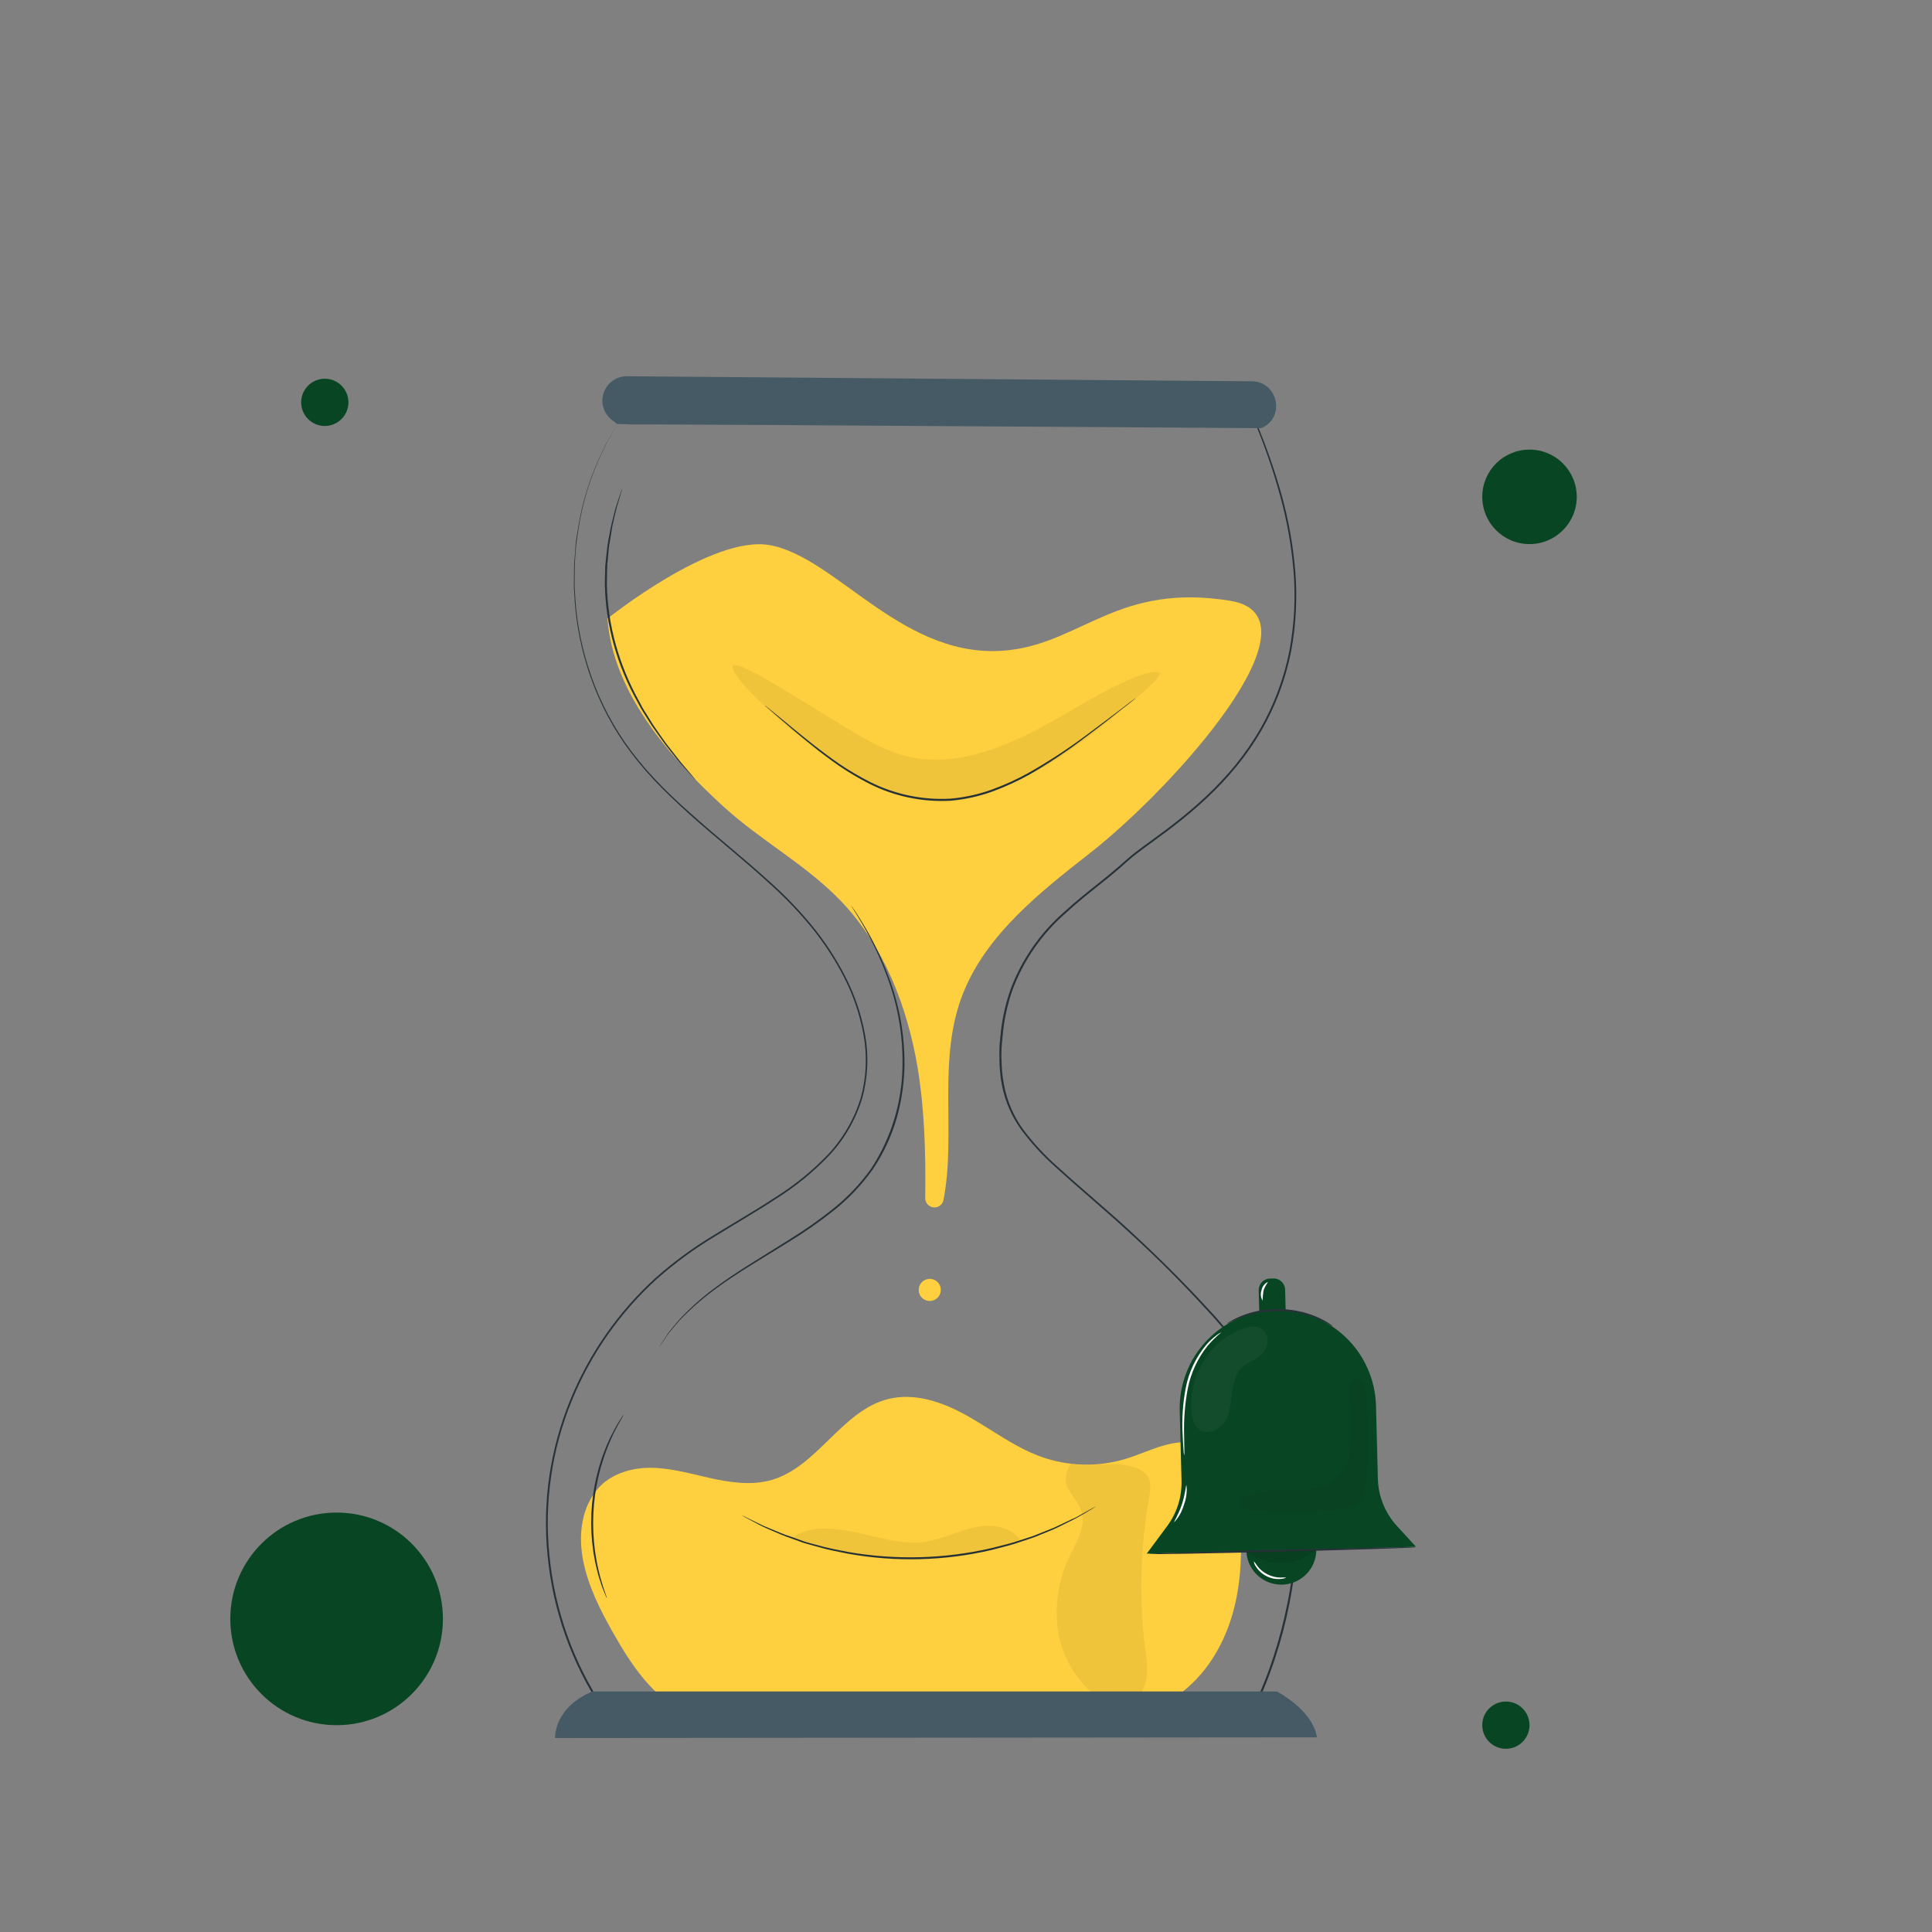 <svg width="79" height="79" viewBox="0 0 79 79" fill="none" xmlns="http://www.w3.org/2000/svg">
<rect x="0" y="0" width="79" height="79" fill="#808080" stroke="none"/>
<circle cx="62.542" cy="20.316" r="1.932" fill="#084523"/>
<circle cx="13.281" cy="16.452" r="0.966" fill="#084523"/>
<circle cx="61.576" cy="70.542" r="0.966" fill="#084523"/>
<circle cx="13.764" cy="66.196" r="4.347" fill="#084523"/>
<path d="M25.251 17.338H25.708H27.058H32.252L51.377 17.324H51.397V17.343C51.789 18.277 52.123 19.234 52.397 20.209C52.684 21.23 52.873 22.275 52.962 23.332C53.054 24.437 52.997 25.549 52.793 26.638C52.569 27.768 52.163 28.853 51.591 29.852C51.294 30.362 50.959 30.848 50.588 31.306C50.209 31.771 49.8 32.209 49.362 32.618C48.919 33.035 48.454 33.428 47.971 33.797C47.486 34.172 46.98 34.525 46.487 34.9C46.24 35.086 46.018 35.295 45.778 35.504C45.537 35.714 45.298 35.909 45.052 36.105C44.56 36.499 44.063 36.886 43.595 37.322C42.617 38.17 41.865 39.247 41.408 40.458C41.189 41.079 41.05 41.726 40.996 42.382C40.982 42.538 40.96 42.71 40.954 42.876C40.947 43.041 40.941 43.207 40.954 43.372C40.957 43.705 40.991 44.036 41.054 44.362C41.178 45.024 41.447 45.649 41.844 46.193C42.252 46.736 42.714 47.237 43.223 47.687C44.233 48.61 45.306 49.492 46.332 50.445C47.358 51.398 48.362 52.391 49.331 53.442C49.825 53.962 50.287 54.512 50.715 55.088C51.145 55.671 51.519 56.294 51.831 56.948C52.463 58.273 52.852 59.702 52.977 61.165C53.105 62.648 53.017 64.142 52.718 65.6C52.573 66.337 52.382 67.064 52.147 67.777C51.915 68.496 51.634 69.198 51.303 69.878L51.292 69.9H24.629L24.618 69.882C23.37 68.003 22.605 65.845 22.39 63.599C22.173 61.442 22.49 59.265 23.311 57.259C24.092 55.341 25.294 53.624 26.828 52.233C27.573 51.576 28.377 50.989 29.23 50.481C30.061 49.966 30.899 49.488 31.691 48.966C32.484 48.471 33.212 47.879 33.859 47.205C34.477 46.542 34.935 45.747 35.199 44.881C35.43 44.035 35.466 43.148 35.305 42.287C35.151 41.455 34.874 40.651 34.482 39.902C34.108 39.18 33.658 38.5 33.142 37.872C32.644 37.269 32.102 36.704 31.521 36.18C30.395 35.143 29.241 34.236 28.204 33.304C27.684 32.835 27.192 32.367 26.737 31.887C26.297 31.418 25.891 30.917 25.522 30.39C24.856 29.422 24.343 28.357 24 27.233C23.699 26.263 23.525 25.258 23.481 24.243C23.459 24.012 23.469 23.784 23.469 23.56C23.469 23.337 23.469 23.12 23.489 22.909C23.509 22.698 23.52 22.492 23.536 22.284C23.552 22.076 23.594 21.891 23.62 21.702C23.793 20.551 24.145 19.435 24.663 18.394C24.734 18.233 24.814 18.076 24.904 17.925L25.096 17.599C25.198 17.426 25.252 17.338 25.252 17.338L25.096 17.604L24.91 17.925C24.822 18.077 24.743 18.233 24.673 18.394C24.159 19.438 23.811 20.555 23.642 21.706C23.616 21.894 23.584 22.087 23.561 22.286C23.538 22.484 23.53 22.692 23.514 22.903C23.498 23.113 23.498 23.331 23.497 23.552C23.495 23.774 23.489 24.002 23.511 24.233C23.556 25.245 23.732 26.247 24.034 27.213C24.377 28.333 24.89 29.393 25.555 30.357C25.923 30.882 26.328 31.38 26.769 31.847C27.222 32.328 27.713 32.796 28.234 33.252C29.27 34.189 30.42 35.087 31.554 36.126C32.139 36.653 32.685 37.222 33.187 37.83C33.706 38.462 34.158 39.147 34.535 39.874C34.93 40.628 35.21 41.437 35.366 42.274C35.529 43.145 35.493 44.042 35.26 44.896C34.995 45.773 34.532 46.577 33.907 47.247C33.257 47.925 32.526 48.521 31.73 49.021C30.935 49.544 30.097 50.022 29.267 50.537C28.418 51.044 27.617 51.629 26.875 52.283C25.35 53.666 24.155 55.374 23.378 57.281C22.562 59.277 22.248 61.443 22.465 63.589C22.68 65.821 23.441 67.967 24.682 69.835L24.651 69.818H51.266L51.23 69.84C51.56 69.162 51.84 68.462 52.07 67.744C52.304 67.034 52.494 66.31 52.639 65.577C52.937 64.126 53.023 62.639 52.896 61.163C52.773 59.708 52.387 58.288 51.758 56.97C51.447 56.321 51.077 55.702 50.651 55.123C50.224 54.549 49.764 54.002 49.273 53.483C48.31 52.434 47.312 51.437 46.279 50.49C45.255 49.539 44.185 48.658 43.171 47.731C42.658 47.277 42.192 46.773 41.78 46.225C41.376 45.675 41.099 45.042 40.969 44.372C40.907 44.04 40.873 43.705 40.868 43.367C40.86 43.2 40.868 43.033 40.868 42.866C40.868 42.699 40.896 42.533 40.908 42.368C40.966 41.708 41.108 41.057 41.33 40.433C41.791 39.212 42.55 38.125 43.537 37.27C44.005 36.836 44.507 36.443 44.999 36.051C45.245 35.854 45.487 35.656 45.723 35.453C45.959 35.25 46.192 35.031 46.435 34.844C46.932 34.469 47.436 34.116 47.919 33.743C48.401 33.375 48.865 32.984 49.307 32.57C49.742 32.162 50.15 31.727 50.527 31.266C50.895 30.809 51.229 30.326 51.525 29.82C52.094 28.827 52.498 27.749 52.721 26.627C52.924 25.547 52.982 24.444 52.892 23.348C52.804 22.291 52.617 21.245 52.331 20.224C52.061 19.247 51.731 18.287 51.344 17.349L51.37 17.366L32.257 17.352H27.059H25.707L25.251 17.338Z" fill="#263238"/>
<path d="M50.315 24.568C54.235 25.212 48.055 32.156 44.555 34.895C42.525 36.48 40.354 38.201 39.392 40.588C38.299 43.296 39.109 46.338 38.581 49.062C38.565 49.156 38.513 49.239 38.436 49.297C38.36 49.354 38.265 49.38 38.17 49.37C38.075 49.36 37.987 49.314 37.925 49.242C37.862 49.17 37.829 49.077 37.832 48.982C37.857 47.194 37.81 45.407 37.52 43.647C37.099 41.148 36.141 38.682 34.396 36.854C32.967 35.359 31.095 34.367 29.572 32.971C27.348 30.933 25.063 28.305 24.84 25.297C24.84 25.297 29.11 21.861 31.48 22.291C34.251 22.798 36.978 27.073 41.269 26.584C44.255 26.242 45.769 23.821 50.315 24.568Z" fill="#FECF3E"/>
<path d="M50.663 61.729C50.565 60.748 50.302 59.639 49.432 59.177C48.906 58.896 48.264 58.927 47.686 59.079C47.108 59.23 46.566 59.494 45.995 59.664C44.859 59.998 43.645 59.959 42.533 59.553C41.469 59.163 40.557 58.46 39.565 57.901C38.574 57.342 37.423 56.933 36.323 57.206C34.427 57.675 33.44 59.961 31.566 60.512C30.732 60.756 29.837 60.618 28.991 60.428C28.145 60.237 27.293 59.989 26.427 60.022C25.746 60.047 25.038 60.283 24.562 60.748L24.549 60.762C24.47 60.84 24.398 60.925 24.334 61.015C23.753 61.796 23.659 62.831 23.839 63.778C24.039 64.838 24.534 65.817 25.065 66.756C25.689 67.862 26.402 68.961 27.436 69.698C28.713 70.609 30.317 69.981 31.88 70.104C35.524 70.392 39.444 70.587 43.089 70.306C45.014 70.15 46.818 70.365 48.345 69.183C49.42 68.352 50.119 67.1 50.457 65.785C50.794 64.47 50.799 63.08 50.663 61.729Z" fill="#FECF3E"/>
<g opacity="0.24">
<path opacity="0.24" d="M43.785 59.852C43.581 60.164 43.492 60.589 43.69 60.907C43.888 61.226 44.158 61.518 44.243 61.885C44.379 62.46 44.032 63.022 43.774 63.554C43.297 64.507 43.117 65.58 43.257 66.636C43.405 67.695 43.952 68.657 44.786 69.326C45.156 69.612 45.637 69.834 46.084 69.694C46.504 69.562 46.774 69.136 46.865 68.703C46.955 68.271 46.879 67.826 46.824 67.39C46.57 65.359 46.623 63.302 46.98 61.287C47.04 60.951 47.096 60.567 46.884 60.3C46.73 60.144 46.536 60.036 46.323 59.987C45.511 59.717 44.635 60.017 43.793 59.858" fill="black"/>
</g>
<path d="M22.697 71.068C22.697 71.068 22.624 69.846 24.217 69.165H52.211C52.211 69.165 53.671 69.906 53.85 71.04L22.697 71.068Z" fill="#455A64"/>
<path d="M51.616 17.487L51.57 17.507L25.247 17.338C25.247 17.338 25.154 17.279 25.015 17.168C24.851 17.04 24.731 16.863 24.672 16.663C24.614 16.463 24.619 16.25 24.688 16.053C24.757 15.856 24.886 15.686 25.057 15.566C25.227 15.446 25.431 15.383 25.64 15.385L51.189 15.591C52.24 15.6 52.571 17.037 51.616 17.487Z" fill="#455A64"/>
<g opacity="0.24">
<path opacity="0.24" d="M47.399 27.529C47.452 27.63 47.254 27.841 46.877 28.185C46.501 28.528 45.94 28.98 45.244 29.547C44.407 30.237 43.52 30.864 42.589 31.421C42.011 31.756 41.402 32.035 40.771 32.256C40.429 32.374 40.08 32.471 39.726 32.545C39.354 32.624 38.977 32.673 38.597 32.692C37.828 32.734 37.057 32.628 36.328 32.38C35.683 32.145 35.07 31.83 34.504 31.442C33.979 31.096 33.528 30.752 33.098 30.423C32.669 30.093 32.286 29.776 31.939 29.476C30.557 28.278 29.83 27.398 29.97 27.227C30.111 27.057 31.095 27.611 32.625 28.549L33.874 29.314C34.323 29.585 34.802 29.887 35.292 30.165C35.779 30.451 36.295 30.684 36.831 30.86C37.379 31.024 37.952 31.092 38.524 31.06C39.723 30.997 40.887 30.576 41.894 30.088C42.901 29.601 43.813 29.033 44.603 28.589C45.229 28.22 45.883 27.902 46.559 27.637C47.054 27.463 47.354 27.43 47.399 27.529Z" fill="black"/>
</g>
<path d="M37.851 52.324C37.961 52.28 38.085 52.281 38.194 52.328C38.304 52.374 38.391 52.462 38.437 52.572C38.482 52.682 38.482 52.806 38.437 52.916C38.392 53.026 38.306 53.114 38.196 53.161C38.087 53.208 37.963 53.21 37.852 53.166C37.742 53.123 37.652 53.038 37.604 52.929C37.556 52.82 37.552 52.696 37.594 52.585C37.636 52.474 37.721 52.383 37.829 52.333" fill="#FECF3E"/>
<path d="M28.437 31.885C28.402 31.857 28.371 31.825 28.343 31.791L28.088 31.513C27.981 31.39 27.838 31.246 27.693 31.063L27.197 30.438C27.026 30.198 26.834 29.939 26.641 29.658L26.355 29.203C26.306 29.125 26.255 29.047 26.208 28.964L26.071 28.711C25.655 27.975 25.329 27.191 25.101 26.376C24.871 25.563 24.747 24.723 24.732 23.878C24.732 23.682 24.743 23.494 24.746 23.308C24.746 23.215 24.746 23.125 24.759 23.036C24.771 22.947 24.777 22.859 24.787 22.773C24.807 22.602 24.82 22.435 24.843 22.275C24.866 22.116 24.899 21.963 24.926 21.821C24.97 21.529 25.048 21.274 25.102 21.04C25.132 20.928 25.155 20.821 25.185 20.728L25.271 20.467L25.391 20.109C25.403 20.067 25.418 20.025 25.438 19.986C25.432 20.029 25.421 20.072 25.407 20.114C25.38 20.204 25.346 20.325 25.301 20.476L25.223 20.737C25.196 20.832 25.174 20.939 25.146 21.049C25.096 21.276 25.023 21.532 24.99 21.83C24.965 21.974 24.94 22.125 24.913 22.283C24.887 22.441 24.881 22.606 24.862 22.778C24.862 22.864 24.845 22.95 24.835 23.039C24.826 23.128 24.835 23.219 24.826 23.309C24.826 23.494 24.813 23.681 24.815 23.875C24.83 24.715 24.953 25.55 25.179 26.359C25.406 27.168 25.727 27.946 26.136 28.68C26.181 28.764 26.227 28.849 26.27 28.933C26.314 29.017 26.369 29.089 26.416 29.17L26.697 29.625C26.887 29.912 27.076 30.171 27.242 30.406L27.729 31.03C27.87 31.216 28.009 31.361 28.112 31.489L28.355 31.778C28.385 31.812 28.412 31.848 28.437 31.885Z" fill="#263238"/>
<path d="M26.954 55.085C26.962 55.067 26.972 55.05 26.983 55.034L27.076 54.887C27.118 54.821 27.17 54.743 27.233 54.65L27.331 54.493C27.37 54.442 27.415 54.39 27.46 54.337L27.773 53.962C27.893 53.833 28.03 53.698 28.176 53.552C28.512 53.227 28.87 52.926 29.247 52.649C30.076 52.024 31.146 51.4 32.305 50.667C32.914 50.292 33.5 49.879 34.059 49.432C34.658 48.954 35.188 48.395 35.631 47.77C36.444 46.522 36.885 45.069 36.904 43.58C36.924 42.366 36.721 41.16 36.304 40.019C36.029 39.25 35.683 38.508 35.271 37.802C35.125 37.55 35.007 37.36 34.925 37.23L34.833 37.083C34.813 37.05 34.804 37.032 34.804 37.032C34.818 37.046 34.83 37.062 34.84 37.079L34.94 37.222C35.025 37.347 35.149 37.535 35.297 37.786C35.722 38.488 36.078 39.23 36.359 40.001C36.786 41.145 36.998 42.36 36.984 43.582C36.977 43.934 36.949 44.285 36.898 44.634C36.847 44.999 36.771 45.36 36.668 45.713C36.455 46.462 36.123 47.172 35.686 47.817C35.238 48.449 34.703 49.014 34.096 49.496C33.534 49.944 32.945 50.356 32.333 50.733C31.169 51.459 30.098 52.077 29.269 52.697C28.892 52.971 28.534 53.267 28.195 53.586C28.049 53.731 27.91 53.862 27.788 53.99L27.476 54.357C27.429 54.414 27.384 54.465 27.345 54.514L27.243 54.662L27.087 54.895L26.987 55.037C26.978 55.054 26.967 55.07 26.954 55.085Z" fill="#263238"/>
<path d="M25.502 57.845C25.493 57.87 25.481 57.895 25.468 57.918L25.355 58.117C25.305 58.201 25.246 58.307 25.185 58.429C25.124 58.551 25.046 58.694 24.98 58.858C24.946 58.94 24.909 59.024 24.871 59.111C24.834 59.199 24.802 59.296 24.765 59.392C24.69 59.586 24.631 59.798 24.562 60.017C24.29 60.996 24.197 62.016 24.286 63.028C24.312 63.259 24.331 63.481 24.372 63.684C24.389 63.786 24.403 63.886 24.423 63.979C24.443 64.073 24.465 64.163 24.485 64.249C24.52 64.423 24.571 64.574 24.609 64.709C24.646 64.843 24.684 64.958 24.718 65.052L24.792 65.268C24.802 65.292 24.809 65.318 24.812 65.344C24.797 65.323 24.785 65.299 24.776 65.274C24.753 65.216 24.724 65.147 24.689 65.063C24.641 64.952 24.6 64.838 24.565 64.723C24.523 64.588 24.468 64.437 24.429 64.263C24.407 64.178 24.386 64.087 24.362 63.993C24.339 63.9 24.325 63.798 24.304 63.697C24.261 63.49 24.239 63.269 24.211 63.036C24.113 62.017 24.207 60.99 24.489 60.006C24.559 59.781 24.621 59.567 24.701 59.374C24.74 59.277 24.771 59.182 24.812 59.093L24.927 58.838C24.996 58.682 25.084 58.537 25.145 58.412C25.2 58.304 25.261 58.2 25.327 58.099L25.452 57.907C25.483 57.865 25.499 57.843 25.502 57.845Z" fill="#263238"/>
<path d="M44.81 61.599L44.778 61.621L44.682 61.682L44.302 61.91L44.027 62.066C43.924 62.124 43.81 62.177 43.688 62.238C43.442 62.357 43.17 62.508 42.848 62.63L42.348 62.835C42.175 62.903 41.986 62.958 41.795 63.024C41.416 63.163 40.994 63.263 40.556 63.377C38.629 63.828 36.63 63.881 34.682 63.533C34.235 63.442 33.81 63.364 33.423 63.245C33.23 63.189 33.039 63.145 32.861 63.089L32.352 62.903C32.025 62.799 31.744 62.663 31.493 62.557C31.368 62.502 31.251 62.454 31.146 62.401L30.862 62.252L30.471 62.044L30.372 61.988L30.339 61.968C30.339 61.968 30.353 61.968 30.376 61.982L30.479 62.03L30.876 62.224L31.162 62.365C31.268 62.415 31.387 62.46 31.512 62.513C31.763 62.613 32.044 62.746 32.372 62.846L32.875 63.028C33.053 63.088 33.243 63.13 33.437 63.184C33.823 63.3 34.246 63.373 34.687 63.462C36.626 63.798 38.612 63.745 40.531 63.306C40.968 63.194 41.388 63.099 41.767 62.963C41.958 62.899 42.145 62.847 42.319 62.779L42.818 62.58C43.14 62.462 43.413 62.315 43.66 62.201C43.782 62.141 43.898 62.09 44.001 62.044L44.279 61.888L44.664 61.673L44.766 61.62C44.797 61.602 44.81 61.598 44.81 61.599Z" fill="#263238"/>
<path d="M46.438 28.545C46.429 28.557 46.418 28.567 46.406 28.575L46.303 28.659C46.207 28.736 46.075 28.844 45.904 28.972C45.558 29.247 45.055 29.645 44.419 30.12C43.679 30.686 42.904 31.203 42.097 31.669C41.617 31.937 41.117 32.168 40.601 32.358C40.044 32.56 39.464 32.689 38.873 32.742C37.726 32.806 36.583 32.568 35.556 32.051C35.113 31.826 34.684 31.572 34.274 31.289C33.893 31.021 33.545 30.76 33.237 30.509C32.612 30.012 32.135 29.592 31.797 29.304L31.412 28.97L31.313 28.883L31.28 28.85C31.28 28.85 31.294 28.85 31.318 28.875L31.422 28.958L31.818 29.279C32.161 29.561 32.652 29.973 33.273 30.463C33.586 30.708 33.931 30.966 34.313 31.232C34.722 31.509 35.148 31.759 35.589 31.981C36.605 32.488 37.735 32.721 38.869 32.657C39.452 32.606 40.026 32.479 40.576 32.279C41.088 32.092 41.585 31.865 42.062 31.6C42.868 31.143 43.645 30.637 44.388 30.084C45.025 29.615 45.533 29.225 45.887 28.958L46.295 28.645L46.403 28.567C46.413 28.558 46.425 28.551 46.438 28.545Z" fill="#263238"/>
<g opacity="0.24">
<path opacity="0.24" d="M32.353 62.911C33.093 62.34 34.134 62.477 35.049 62.671C35.964 62.864 36.885 63.175 37.812 63.045C38.51 62.947 39.15 62.605 39.842 62.455C40.534 62.305 41.366 62.416 41.749 63.008C38.691 63.993 35.395 63.959 32.358 62.911" fill="black"/>
</g>
<path d="M53.377 64.406C53.952 63.864 53.978 62.957 53.435 62.382C52.893 61.807 51.986 61.781 51.411 62.323C50.836 62.866 50.81 63.772 51.353 64.348C51.895 64.923 52.802 64.949 53.377 64.406Z" fill="#084523"/>
<path d="M46.891 63.529L57.899 63.248L57.118 62.395C56.637 61.868 56.361 61.185 56.342 60.471L56.265 57.485C56.252 56.957 56.135 56.437 55.921 55.954C55.707 55.471 55.399 55.035 55.016 54.672C54.633 54.308 54.182 54.024 53.688 53.835C53.195 53.646 52.669 53.557 52.142 53.572C51.079 53.6 50.071 54.05 49.34 54.821C48.608 55.592 48.212 56.621 48.239 57.684L48.313 60.553C48.329 61.218 48.123 61.869 47.726 62.403L46.891 63.529Z" fill="#084523"/>
<path d="M51.469 52.761L51.504 54.118C51.511 54.377 51.726 54.582 51.985 54.575L52.126 54.572C52.386 54.565 52.59 54.35 52.584 54.09L52.549 52.733C52.542 52.474 52.327 52.27 52.068 52.276L51.926 52.28C51.667 52.287 51.463 52.502 51.469 52.761Z" fill="#084523"/>
<path d="M57.9 63.266C57.9 63.288 55.452 63.37 52.433 63.446C49.414 63.522 46.965 63.566 46.965 63.543C46.964 63.519 49.41 63.432 52.431 63.363C55.453 63.294 57.901 63.248 57.9 63.266Z" fill="#263238"/>
<g opacity="0.3">
<path opacity="0.3" d="M50.963 63.442C51.369 63.738 51.858 63.898 52.36 63.901C52.895 63.9 53.413 63.712 53.825 63.37L50.963 63.442Z" fill="black"/>
</g>
<g opacity="0.2">
<path opacity="0.2" d="M55.838 56.898C55.838 56.77 55.807 56.643 55.749 56.529C55.718 56.473 55.669 56.429 55.61 56.404C55.55 56.38 55.485 56.377 55.423 56.395C55.356 56.41 55.296 56.449 55.254 56.504C55.211 56.559 55.189 56.627 55.191 56.696C55.205 57.166 55.225 58.216 55.212 58.83C55.205 59.344 55.145 59.889 54.827 60.289C54.563 60.588 54.204 60.787 53.81 60.849C53.419 60.91 53.024 60.934 52.629 60.921C52.128 60.914 51.628 60.968 51.141 61.083C51.01 61.108 50.887 61.168 50.787 61.257C50.739 61.302 50.708 61.362 50.698 61.428C50.689 61.494 50.703 61.56 50.736 61.617C50.81 61.714 50.951 61.73 51.07 61.738C52.328 61.817 53.597 61.874 54.844 61.695C55.107 61.678 55.358 61.579 55.562 61.412C55.776 61.205 55.828 60.887 55.858 60.592C55.962 59.362 55.955 58.126 55.838 56.898Z" fill="black"/>
</g>
<g opacity="0.2">
<path opacity="0.2" d="M51.792 54.594C51.688 54.359 51.436 54.156 50.979 54.289C50.275 54.49 49.671 54.944 49.28 55.563C48.846 56.203 48.649 56.975 48.724 57.745C48.75 58.011 48.826 58.3 49.045 58.454C49.375 58.689 49.864 58.472 50.083 58.136C50.301 57.799 50.326 57.37 50.375 56.967C50.425 56.564 50.523 56.133 50.829 55.87C51.076 55.656 51.429 55.579 51.639 55.328C51.726 55.229 51.786 55.11 51.814 54.981C51.841 54.852 51.833 54.719 51.792 54.594Z" fill="white"/>
</g>
<path d="M54.499 54.231C54.491 54.245 54.277 54.099 53.902 53.938C53.681 53.846 53.454 53.772 53.221 53.717C52.935 53.654 52.642 53.618 52.349 53.609C52.055 53.605 51.762 53.627 51.472 53.677C51.236 53.72 51.004 53.782 50.779 53.863C50.393 54.005 50.175 54.14 50.167 54.126C50.212 54.087 50.262 54.053 50.316 54.025C50.376 53.987 50.438 53.953 50.503 53.924C50.584 53.881 50.667 53.843 50.753 53.81C50.979 53.718 51.214 53.649 51.453 53.602C52.043 53.488 52.65 53.502 53.234 53.644C53.471 53.702 53.702 53.782 53.924 53.883C54.02 53.924 54.101 53.972 54.174 54.011C54.237 54.044 54.298 54.08 54.355 54.121C54.408 54.151 54.457 54.188 54.499 54.231Z" fill="#263238"/>
<path d="M48.422 59.514C48.406 59.443 48.398 59.371 48.396 59.298C48.384 59.159 48.371 58.957 48.361 58.707C48.321 58.051 48.363 57.393 48.486 56.748C48.613 56.1 48.902 55.494 49.326 54.987C49.457 54.837 49.605 54.702 49.766 54.584C49.823 54.54 49.885 54.502 49.951 54.471C49.743 54.642 49.551 54.83 49.376 55.035C48.972 55.542 48.696 56.138 48.569 56.774C48.449 57.411 48.399 58.059 48.419 58.708C48.425 58.946 48.422 59.146 48.429 59.3C48.435 59.371 48.432 59.443 48.422 59.514Z" fill="white"/>
<path d="M48.014 62.243C47.993 62.229 48.194 61.927 48.331 61.507C48.467 61.087 48.49 60.725 48.514 60.727C48.545 61 48.509 61.277 48.41 61.533C48.336 61.798 48.201 62.041 48.014 62.243Z" fill="white"/>
<path d="M52.587 64.507C52.591 64.517 52.505 64.554 52.356 64.565C52.16 64.579 51.964 64.539 51.788 64.45C51.612 64.362 51.464 64.228 51.357 64.062C51.308 63.998 51.278 63.921 51.269 63.84C51.32 63.899 51.367 63.962 51.408 64.029C51.52 64.175 51.663 64.294 51.828 64.377C51.992 64.46 52.173 64.504 52.357 64.507C52.434 64.502 52.511 64.501 52.587 64.507Z" fill="white"/>
<path d="M51.839 52.421C51.856 52.438 51.725 52.566 51.664 52.783C51.641 52.915 51.63 53.049 51.631 53.183C51.591 53.121 51.566 53.051 51.558 52.978C51.55 52.905 51.559 52.831 51.584 52.762C51.596 52.689 51.626 52.62 51.67 52.56C51.714 52.501 51.772 52.453 51.839 52.421Z" fill="white"/>
</svg>
